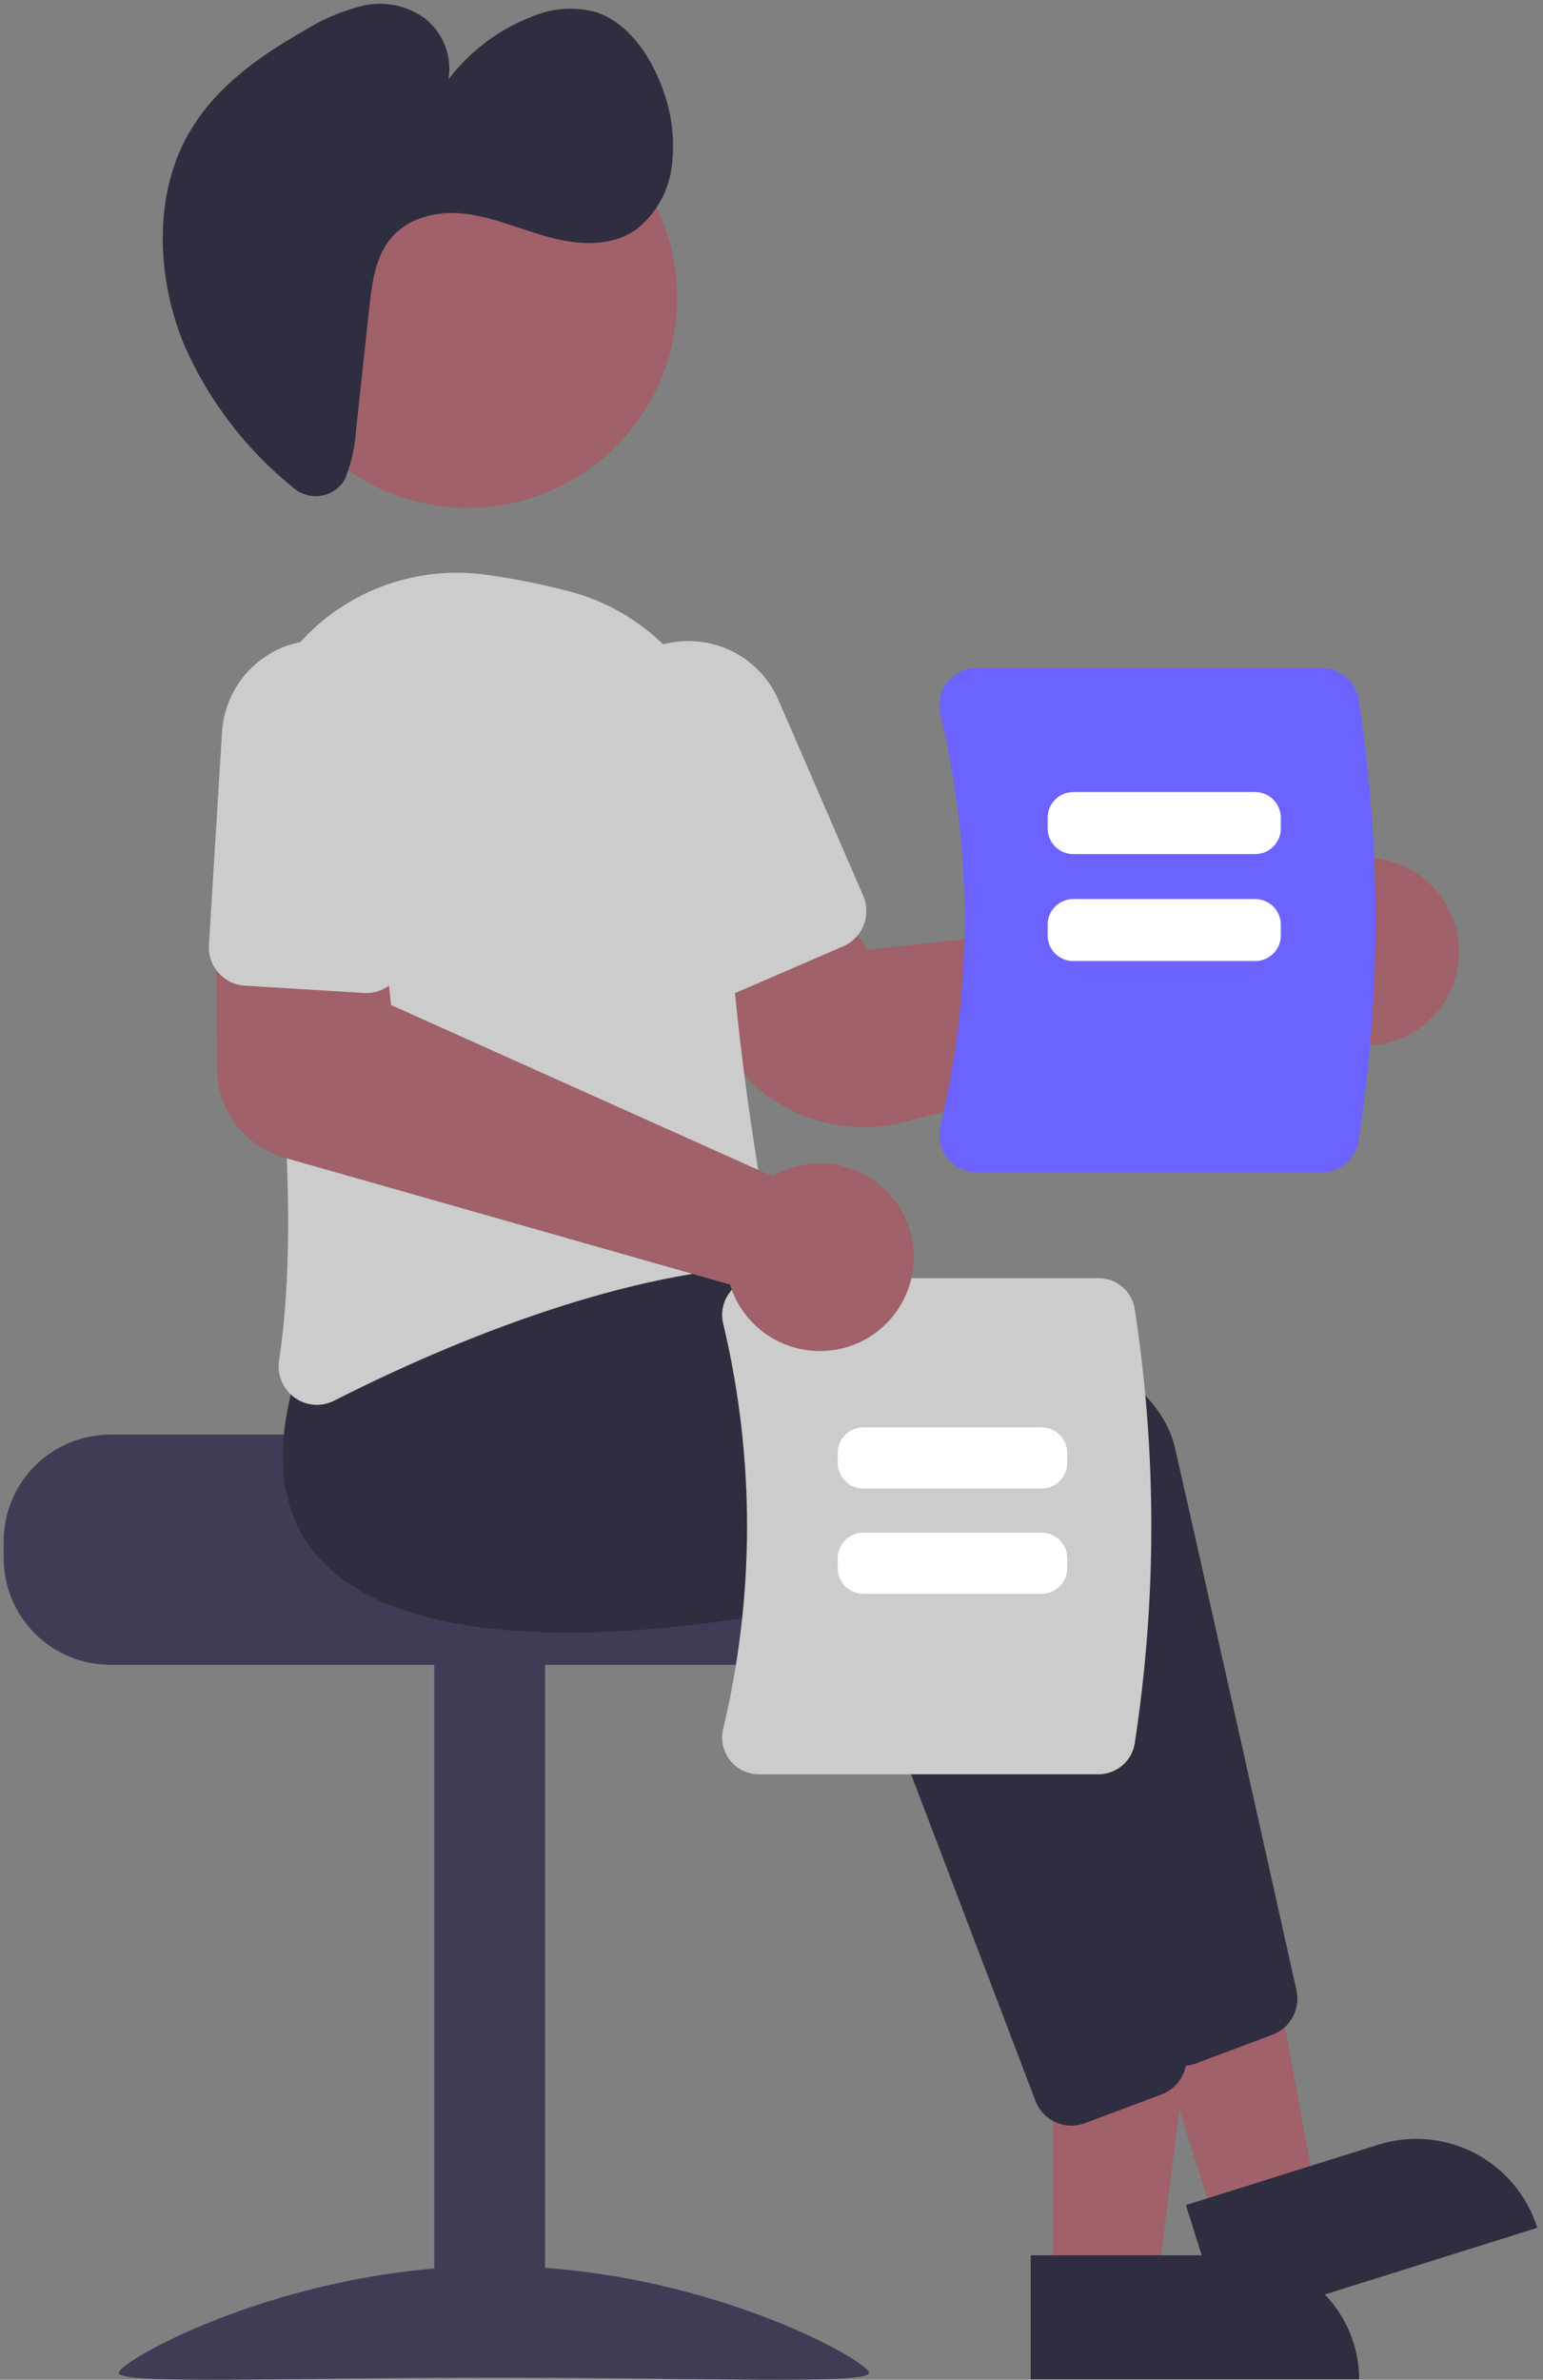 <svg width="181" height="279" viewBox="0 0 181 279" fill="none" xmlns="http://www.w3.org/2000/svg">
<rect x="0" y="0" width="181" height="279" fill="#808080" stroke="none"/>
<path d="M0.43 180.687V182.687C0.433 186 1.751 189.176 4.094 191.519C6.438 193.861 9.616 195.179 12.93 195.182H102.93C106.245 195.18 109.423 193.864 111.767 191.521C114.111 189.178 115.429 186 115.43 182.687V180.687C115.436 177.763 114.409 174.931 112.53 172.69C111.904 171.947 111.196 171.276 110.42 170.691C110.42 170.691 60.94 169.572 60.94 168.192H12.93C9.616 168.197 6.439 169.515 4.096 171.857C1.753 174.199 0.435 177.375 0.43 180.687V180.687Z" fill="#3F3D56"/>
<path d="M50.935 278.652H63.935L63.935 194.685H50.935L50.935 278.652Z" fill="#3F3D56"/>
<path d="M13.935 278.196C13.935 279.6 33.634 278.739 57.935 278.739C82.235 278.739 101.935 279.6 101.935 278.196C101.935 276.792 82.235 265.657 57.935 265.657C33.634 265.657 13.935 276.792 13.935 278.196Z" fill="#3F3D56"/>
<path d="M123.53 267.913H135.79L141.622 220.643L123.528 220.644L123.53 267.913Z" fill="#A0616A"/>
<path d="M159.434 278.941L120.904 278.943L120.903 264.412L144.547 264.411C148.495 264.411 152.282 265.941 155.074 268.666C157.866 271.391 159.434 275.087 159.434 278.941L159.434 278.941Z" fill="#2F2E41"/>
<path d="M142.668 261.073L154.365 257.404L145.773 210.557L128.509 215.973L142.668 261.073Z" fill="#A0616A"/>
<path d="M180.333 261.185L143.57 272.717L139.113 258.519L161.672 251.442C165.439 250.26 169.521 250.623 173.021 252.45C176.521 254.277 179.151 257.419 180.333 261.185L180.333 261.185Z" fill="#2F2E41"/>
<path d="M134.466 239.317L112.039 180.469C107.007 181.65 64.812 190.984 50.68 175.943C45.837 170.787 44.892 163.319 47.872 153.743L56.12 143.383L56.376 143.397C59.495 143.561 132.811 147.669 137.837 169.775C142.075 188.412 149.814 223.159 152.085 233.365C152.315 234.423 152.157 235.528 151.641 236.479C151.124 237.43 150.283 238.164 149.271 238.547L140.251 241.927C139.749 242.116 139.216 242.213 138.679 242.213C137.766 242.213 136.875 241.936 136.123 241.419C135.371 240.902 134.793 240.169 134.466 239.317V239.317Z" fill="#2F2E41"/>
<path d="M121.466 246.314L99.039 187.466C94.007 188.648 51.812 197.98 37.68 182.94C32.837 177.785 31.892 170.316 34.872 160.741L43.12 150.38L43.376 150.394C46.495 150.558 119.811 154.666 124.837 176.772C129.075 195.41 136.814 230.157 139.085 240.363C139.315 241.42 139.157 242.525 138.641 243.476C138.124 244.427 137.283 245.161 136.271 245.544L127.251 248.925C126.749 249.114 126.216 249.211 125.679 249.211C124.766 249.21 123.875 248.934 123.123 248.416C122.371 247.899 121.793 247.166 121.466 246.314V246.314Z" fill="#2F2E41"/>
<path d="M101.292 132.141C97.968 132.14 94.702 131.276 91.812 129.634C88.923 127.992 86.509 125.628 84.808 122.773L77.685 110.712L94.615 101.463L101.803 111.315L150.577 106.178C150.814 105.749 151.081 105.337 151.376 104.945C152.312 103.714 153.496 102.694 154.853 101.951C156.209 101.208 157.707 100.759 159.249 100.633C160.798 100.5 162.357 100.7 163.821 101.219C165.286 101.739 166.623 102.565 167.742 103.644C169.535 105.363 170.695 107.638 171.033 110.099C171.37 112.56 170.866 115.063 169.602 117.202C168.811 118.534 167.747 119.685 166.48 120.578C165.213 121.471 163.772 122.086 162.25 122.383C160.729 122.681 159.162 122.653 157.652 122.303C156.142 121.953 154.723 121.288 153.488 120.352C153.202 120.133 152.927 119.899 152.665 119.652L105.951 131.558C104.428 131.946 102.863 132.142 101.292 132.141V132.141Z" fill="#A0616A"/>
<path d="M34.555 163.848C33.88 163.362 33.353 162.698 33.032 161.931C32.711 161.164 32.609 160.323 32.736 159.501C35.519 141.165 32.318 114.899 29.142 96.093C28.492 92.277 28.745 88.362 29.88 84.662C31.016 80.962 33.003 77.579 35.682 74.784C38.361 71.989 41.657 69.86 45.307 68.568C48.958 67.276 52.86 66.856 56.701 67.343C60.043 67.784 63.354 68.436 66.614 69.296V69.296C72.029 70.659 76.818 73.823 80.195 78.268C83.572 82.713 85.336 88.174 85.196 93.754C84.721 111.901 88.407 134.544 90.014 143.436C90.124 144.047 90.106 144.674 89.963 145.277C89.82 145.881 89.553 146.449 89.18 146.945C88.815 147.436 88.351 147.846 87.818 148.147C87.285 148.448 86.695 148.635 86.085 148.694C68.277 150.511 49.073 159.192 39.211 164.205C38.577 164.532 37.874 164.704 37.161 164.706C36.223 164.703 35.311 164.402 34.555 163.848Z" fill="#CCCCCC"/>
<path d="M82.626 116.555C82.076 116.339 81.574 116.016 81.149 115.604C80.724 115.193 80.386 114.701 80.152 114.158L70.221 91.225C69.62 89.839 69.297 88.349 69.272 86.839C69.248 85.329 69.521 83.828 70.076 82.424C70.632 81.019 71.459 79.738 72.51 78.653C73.561 77.568 74.816 76.701 76.203 76.101C77.59 75.501 79.081 75.18 80.592 75.156C82.102 75.133 83.603 75.407 85.008 75.964C86.412 76.52 87.694 77.348 88.778 78.4C89.863 79.451 90.729 80.706 91.328 82.093L101.26 105.026C101.732 106.121 101.751 107.359 101.312 108.467C100.873 109.576 100.012 110.466 98.918 110.941L86.07 116.5C85.528 116.737 84.945 116.863 84.353 116.873C83.762 116.882 83.175 116.774 82.626 116.555H82.626Z" fill="#CCCCCC"/>
<path d="M54.873 59.541C68.438 59.541 79.434 48.549 79.434 34.99C79.434 21.43 68.438 10.438 54.873 10.438C41.309 10.438 30.312 21.43 30.312 34.99C30.312 48.549 41.309 59.541 54.873 59.541Z" fill="#A0616A"/>
<path d="M40.031 56.802C39.683 57.203 39.258 57.531 38.781 57.765C38.304 58 37.785 58.136 37.255 58.167C36.724 58.197 36.193 58.121 35.693 57.943C35.192 57.764 34.732 57.488 34.341 57.129C28.864 52.697 24.52 47.027 21.668 40.586C18.475 32.978 18.007 23.694 21.641 16.563C24.713 10.534 30.228 6.697 35.733 3.561C37.844 2.231 40.157 1.254 42.581 0.667C43.806 0.39 45.075 0.371 46.307 0.613C47.539 0.856 48.707 1.353 49.735 2.074C50.826 2.903 51.67 4.014 52.177 5.286C52.684 6.559 52.835 7.946 52.613 9.298C55.131 5.982 58.526 3.435 62.415 1.944C64.801 0.918 67.467 0.739 69.969 1.439C73.504 2.618 76.121 6.187 77.578 10.021C78.755 12.957 79.187 16.138 78.833 19.281C78.679 20.782 78.221 22.236 77.487 23.554C76.753 24.872 75.759 26.028 74.564 26.95C71.68 28.939 67.965 28.737 64.611 27.857C61.257 26.976 58.002 25.484 54.59 25.067C51.177 24.651 47.395 25.553 45.362 28.596C43.931 30.738 43.593 33.561 43.301 36.251L41.781 50.244C41.674 52.246 41.243 54.218 40.504 56.082C40.379 56.342 40.22 56.584 40.031 56.802V56.802Z" fill="#2F2E41"/>
<path d="M128.868 208.013H88.996C88.349 208.015 87.711 207.869 87.13 207.588C86.548 207.306 86.039 206.895 85.64 206.387C85.233 205.872 84.948 205.27 84.808 204.629C84.668 203.987 84.677 203.322 84.833 202.684C88.563 187.068 88.563 170.793 84.833 155.177C84.677 154.539 84.668 153.874 84.808 153.233C84.948 152.591 85.233 151.989 85.64 151.474C86.039 150.966 86.548 150.555 87.13 150.274C87.711 149.992 88.349 149.847 88.996 149.849H128.868C129.887 149.851 130.872 150.214 131.648 150.874C132.424 151.534 132.94 152.448 133.105 153.453C135.706 170.339 135.706 187.523 133.105 204.408C132.94 205.413 132.424 206.327 131.648 206.987C130.872 207.647 129.887 208.01 128.868 208.013V208.013Z" fill="#CCCCCC"/>
<path d="M98.266 171.517V170.345C98.266 169.55 98.583 168.788 99.145 168.226C99.708 167.664 100.47 167.347 101.266 167.347H122.189C122.985 167.347 123.747 167.664 124.31 168.226C124.872 168.788 125.188 169.55 125.189 170.345V171.517C125.188 172.312 124.872 173.074 124.31 173.636C123.747 174.199 122.985 174.515 122.189 174.516H101.266C100.47 174.515 99.708 174.199 99.145 173.636C98.583 173.074 98.266 172.312 98.266 171.517V171.517Z" fill="white"/>
<path d="M98.266 183.857V182.685C98.266 181.89 98.583 181.127 99.145 180.565C99.708 180.003 100.47 179.687 101.266 179.686H122.189C122.985 179.687 123.747 180.003 124.31 180.565C124.872 181.127 125.188 181.89 125.189 182.685V183.857C125.188 184.652 124.872 185.414 124.31 185.976C123.747 186.538 122.985 186.855 122.189 186.855H101.266C100.47 186.855 99.708 186.538 99.145 185.976C98.583 185.414 98.266 184.652 98.266 183.857Z" fill="white"/>
<path d="M111.128 135.788C110.714 135.264 110.425 134.653 110.282 134C110.14 133.348 110.149 132.672 110.307 132.023C114.099 116.151 114.099 99.609 110.307 83.736C110.149 83.088 110.14 82.412 110.282 81.759C110.425 81.107 110.714 80.496 111.128 79.972C111.533 79.456 112.051 79.038 112.642 78.752C113.233 78.466 113.882 78.318 114.538 78.32H155.066C156.101 78.322 157.103 78.692 157.891 79.362C158.68 80.033 159.205 80.962 159.372 81.984C162.016 99.147 162.016 116.613 159.372 133.776C159.205 134.798 158.68 135.727 157.891 136.398C157.103 137.068 156.101 137.438 155.066 137.44H114.538C113.882 137.442 113.233 137.294 112.642 137.008C112.051 136.722 111.533 136.304 111.128 135.788Z" fill="#6C63FF"/>
<path d="M147.245 100.133H125.896C125.1 100.132 124.338 99.816 123.775 99.254C123.213 98.692 122.897 97.93 122.896 97.135V95.861C122.897 95.066 123.213 94.304 123.775 93.742C124.338 93.179 125.1 92.863 125.896 92.862H147.245C148.041 92.863 148.803 93.179 149.365 93.742C149.928 94.304 150.244 95.066 150.245 95.861V97.135C150.244 97.93 149.928 98.692 149.365 99.254C148.803 99.816 148.041 100.133 147.245 100.133V100.133Z" fill="white"/>
<path d="M147.245 112.676H125.896C125.1 112.675 124.338 112.359 123.775 111.796C123.213 111.234 122.897 110.472 122.896 109.677V108.403C122.897 107.608 123.213 106.846 123.775 106.284C124.338 105.722 125.1 105.406 125.896 105.405H147.245C148.041 105.406 148.803 105.722 149.365 106.284C149.928 106.846 150.244 107.608 150.245 108.403V109.677C150.244 110.472 149.928 111.234 149.365 111.796C148.803 112.359 148.041 112.675 147.245 112.676V112.676Z" fill="white"/>
<path d="M92.533 157.777C91.073 157.267 89.736 156.456 88.611 155.395C87.485 154.334 86.595 153.049 85.999 151.622C85.862 151.289 85.742 150.949 85.64 150.603L33.318 135.716C31.07 135.067 29.091 133.711 27.674 131.848C26.258 129.986 25.481 127.717 25.457 125.377L25.329 105.184L44.615 105.7L45.872 117.829L90.613 137.908C91.034 137.657 91.472 137.435 91.924 137.244H91.924C93.573 136.553 95.364 136.274 97.144 136.43C98.924 136.586 100.64 137.173 102.142 138.14C103.645 139.107 104.889 140.425 105.768 141.981C106.647 143.536 107.134 145.282 107.187 147.068C107.24 148.853 106.857 150.625 106.072 152.229C105.287 153.834 104.123 155.223 102.68 156.278C101.237 157.332 99.56 158.02 97.792 158.281C96.024 158.542 94.219 158.369 92.533 157.777V157.777Z" fill="#A0616A"/>
<path d="M25.629 114.049C25.237 113.607 24.935 113.092 24.743 112.533C24.551 111.974 24.471 111.382 24.509 110.793L26.044 85.85C26.134 84.341 26.521 82.865 27.182 81.506C27.844 80.148 28.767 78.932 29.899 77.93C31.03 76.929 32.349 76.16 33.778 75.668C35.208 75.175 36.72 74.97 38.229 75.063C39.738 75.156 41.214 75.545 42.572 76.208C43.93 76.872 45.144 77.797 46.145 78.93C47.145 80.063 47.912 81.382 48.402 82.811C48.892 84.241 49.095 85.753 48.999 87.261L47.466 112.204C47.391 113.395 46.847 114.506 45.953 115.296C45.06 116.086 43.889 116.489 42.698 116.418L28.725 115.559C28.134 115.525 27.557 115.373 27.026 115.114C26.494 114.855 26.02 114.493 25.629 114.049H25.629Z" fill="#CCCCCC"/>
</svg>
